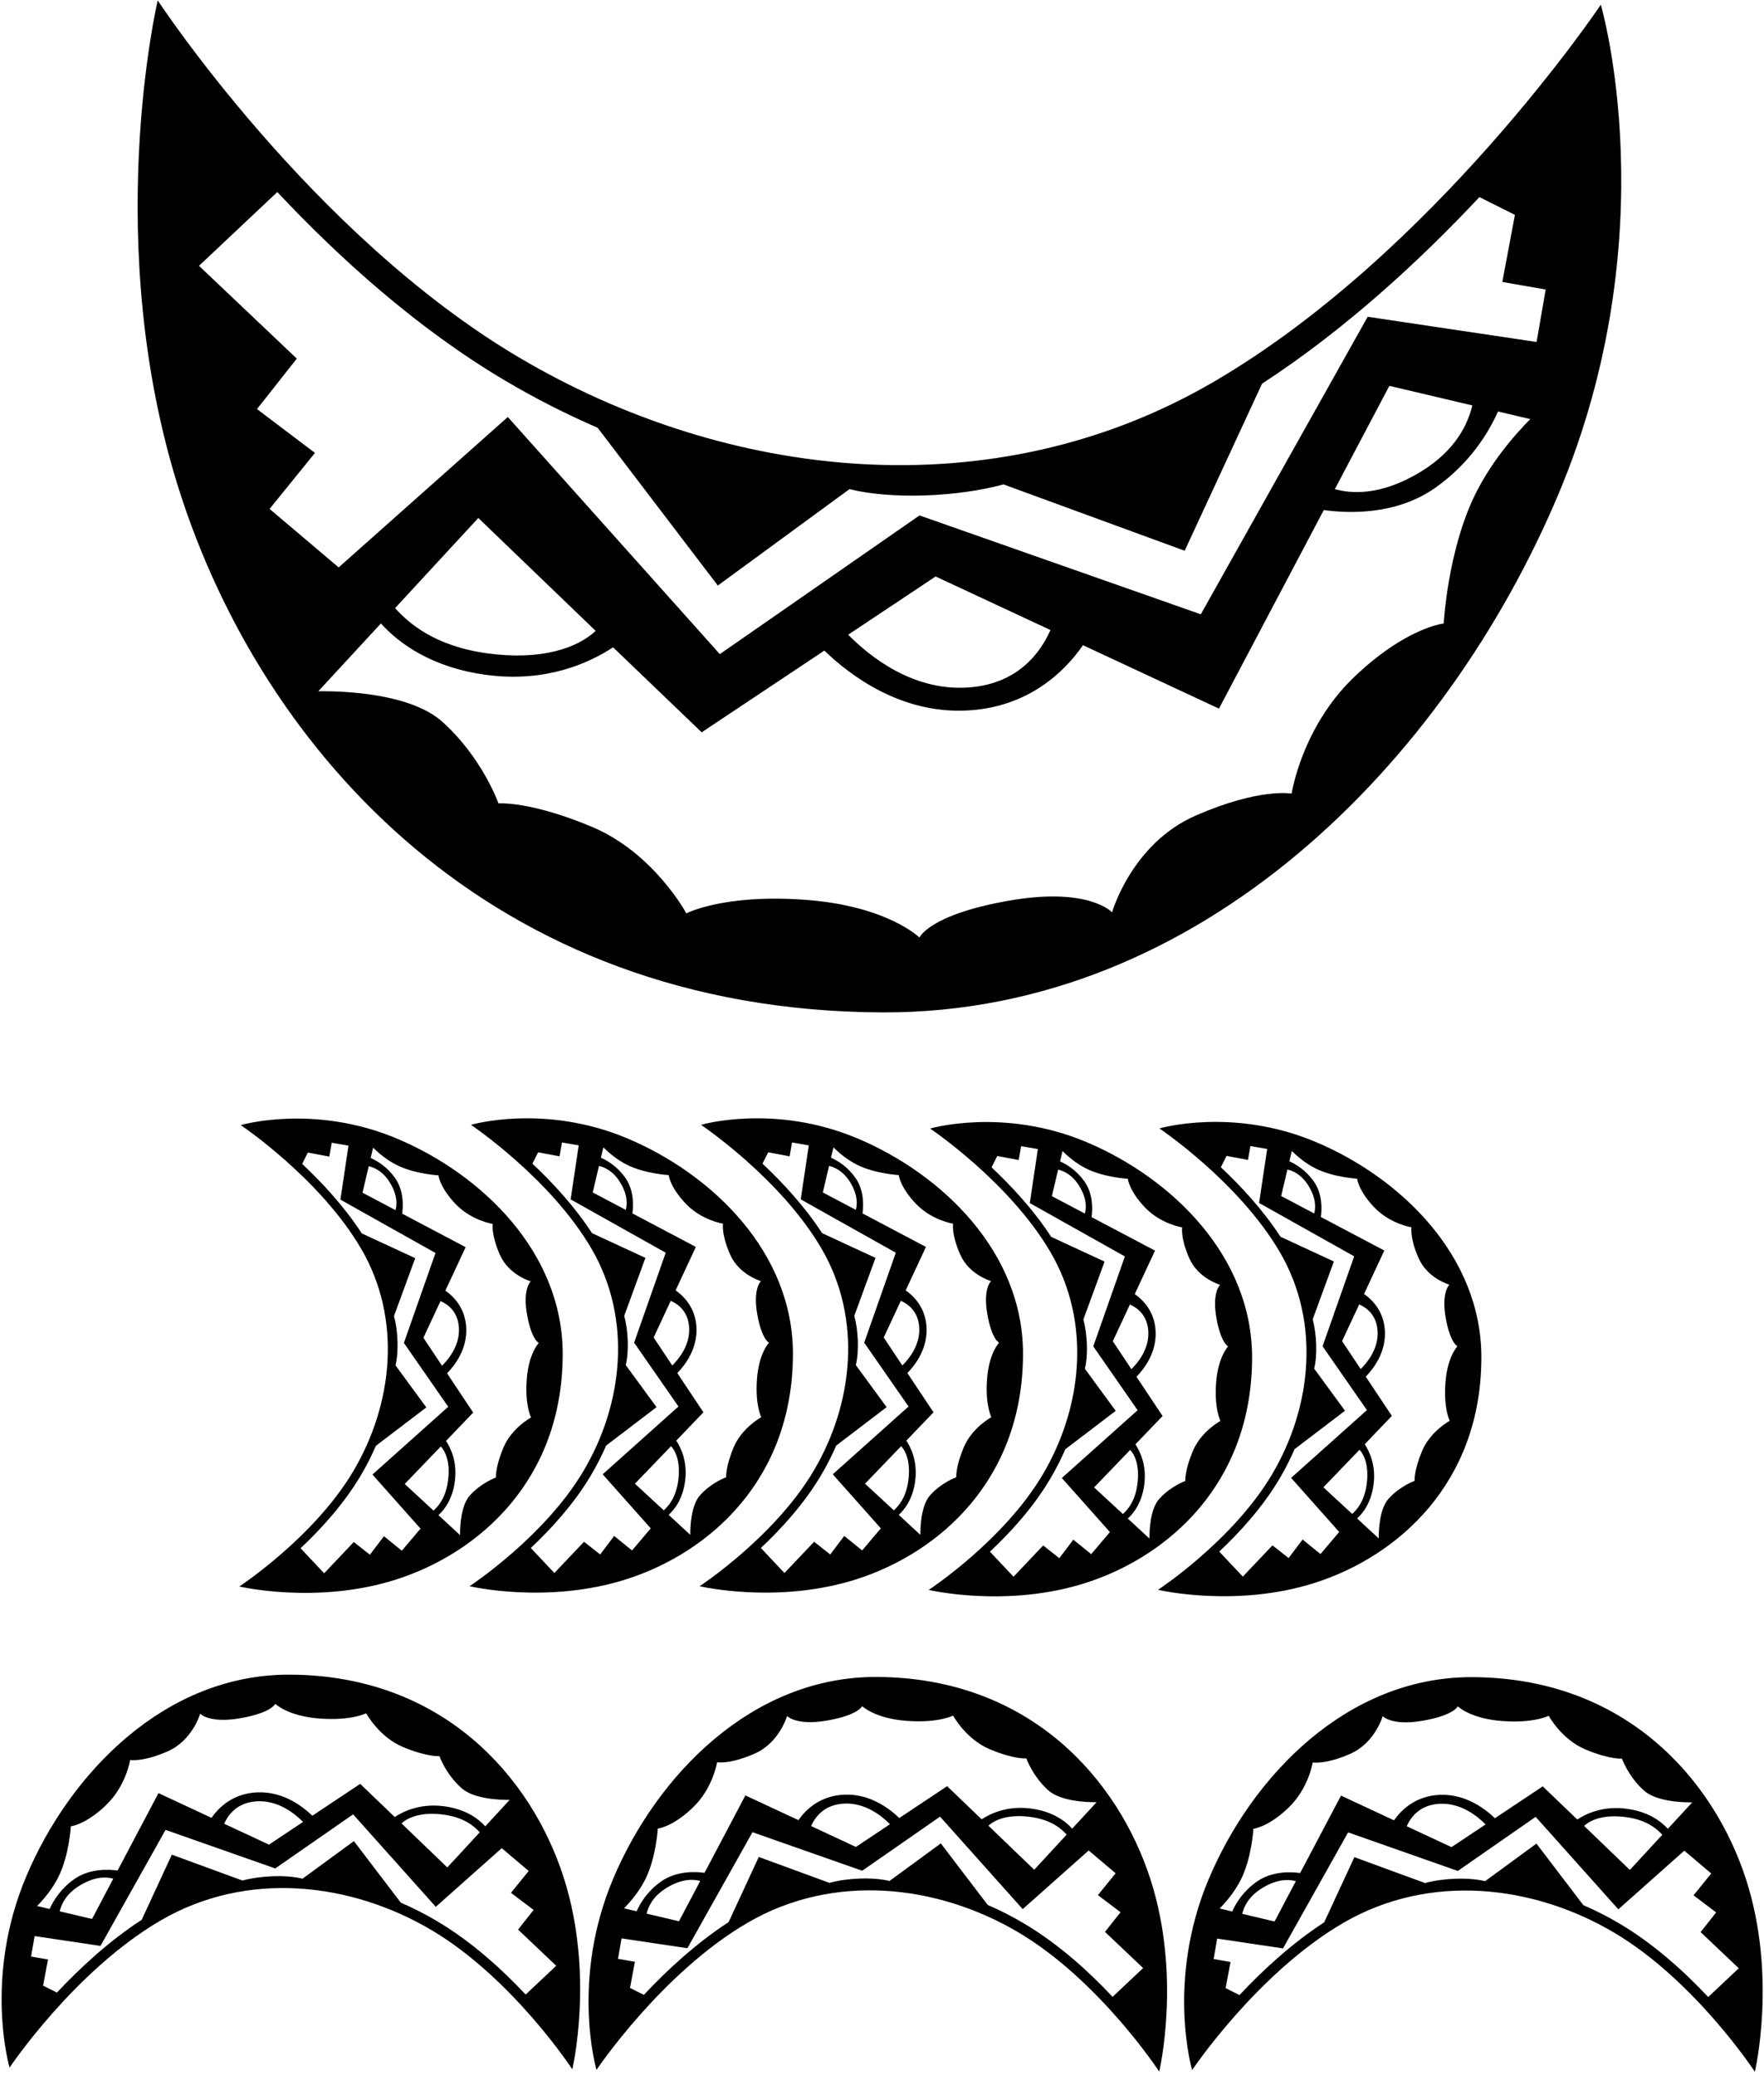 <?xml version="1.0" encoding="UTF-8"?>
<svg xmlns="http://www.w3.org/2000/svg" xmlns:xlink="http://www.w3.org/1999/xlink" width="529pt" height="622pt" viewBox="0 0 529 622" version="1.1">
<g id="surface1">
<path style=" stroke:none;fill-rule:nonzero;fill:rgb(0%,0%,0%);fill-opacity:1;" d="M 264.633 303.527 C 360.535 303.883 433.809 227.742 467.324 148.223 C 500.262 70.066 480.066 1.41 480.066 1.41 C 480.066 1.41 430.137 75.922 363.871 114.535 C 297.605 153.152 217.777 143.945 155.539 107.102 C 93.297 70.258 47.297 0.113 47.297 0.113 C 47.297 0.113 29.992 73.383 54.039 147.91 C 78.855 224.832 146.82 303.09 264.633 303.527 Z M 442.547 147.926 C 434.145 164.727 432.945 186.926 432.945 186.926 C 432.945 186.926 421.547 188.129 405.945 203.129 C 390.344 218.129 387.344 237.926 387.344 237.926 C 387.344 237.926 377.746 236.129 358.547 244.527 C 339.348 252.926 333.496 273.531 333.496 273.531 C 333.496 273.531 326.59 265.824 302.594 270.023 C 278.594 274.223 275.738 281.09 275.738 281.09 C 275.738 281.09 266.105 271.57 241.508 269.773 C 216.906 267.973 205.828 273.84 205.828 273.84 C 205.828 273.84 196.086 255.684 177.484 247.883 C 158.887 240.082 149.488 240.871 149.488 240.871 C 149.488 240.871 144.699 227.238 132.699 216.438 C 123.199 207.887 103.328 207.164 95.465 207.234 L 114.23 186.918 C 119.359 192.594 129.211 200.211 146.273 202.391 C 163.809 204.629 176.652 198.801 183.859 194.07 L 210.422 219.555 L 247.215 195.051 C 255.125 202.695 270.082 213.828 289.516 213.035 C 308.379 212.266 319.344 201.246 324.781 193.441 L 365.551 212.449 L 396.992 152.914 C 404.031 153.906 418.531 154.586 430.348 146.293 C 440.688 139.039 446.309 129.906 449.242 123.371 L 458.906 125.648 C 454.004 130.609 447.309 138.398 442.547 147.926 Z M 118.477 182.324 L 143.441 155.297 L 178.629 189.141 C 173.27 194.211 162.379 198.141 146.047 195.867 C 130.145 193.652 122.5 186.723 118.477 182.324 Z M 254.363 190.289 L 280.578 172.836 L 315.016 188.887 C 312.012 195.723 305.074 205.387 289.68 206.156 C 273.586 206.961 260.949 196.969 254.363 190.289 Z M 400.297 146.652 L 416.656 115.68 L 441.535 121.551 C 440.254 126.836 436.812 134.855 426.129 141.391 C 413.801 148.93 404.883 147.91 400.297 146.652 Z M 83.164 57.578 C 101.578 77.191 124.973 98.422 151.41 114.07 C 160.43 119.41 169.727 124.141 179.219 128.246 L 215.262 175.555 L 254.746 146.652 C 267.461 149.801 287.133 148.996 300.945 145.227 L 355.27 165.121 L 378.473 115.035 C 403.609 98.66 425.914 78.016 443.656 59.09 L 454.305 64.426 L 450.523 84.535 L 463.527 86.801 L 460.805 102.527 L 410.152 94.969 L 360.105 184.172 L 275.746 154.527 L 215.863 196.117 L 152.289 125.023 L 101.559 170.113 L 80.844 152.574 L 94.453 135.789 L 77.066 122.637 L 89.008 107.516 L 59.676 79.695 L 83.164 57.578 "/>
<path style=" stroke:none;fill-rule:nonzero;fill:rgb(0%,0%,0%);fill-opacity:1;" d="M 257.051 473.406 C 281.637 465.477 306.652 443.754 306.789 406.098 C 306.902 375.441 282.566 352.023 257.148 341.312 C 232.172 330.781 210.227 337.238 210.227 337.238 C 210.227 337.238 234.039 353.195 246.383 374.375 C 258.727 395.559 255.785 421.07 244.008 440.965 C 232.23 460.859 209.812 475.562 209.812 475.562 C 209.812 475.562 233.23 481.094 257.051 473.406 Z M 268.051 452.812 L 259.41 444.832 L 270.23 433.586 C 271.852 435.297 273.105 438.777 272.379 444 C 271.672 449.082 269.457 451.523 268.051 452.812 Z M 249.938 344 C 251.52 345.566 254.012 347.707 257.059 349.23 C 262.426 351.914 269.523 352.297 269.523 352.297 C 269.523 352.297 269.906 355.941 274.699 360.93 C 279.496 365.914 285.824 366.871 285.824 366.871 C 285.824 366.871 285.246 369.941 287.934 376.078 C 290.617 382.215 297.203 384.086 297.203 384.086 C 297.203 384.086 294.738 386.293 296.082 393.965 C 297.426 401.633 299.621 402.547 299.621 402.547 C 299.621 402.547 296.578 405.625 296.004 413.488 C 295.426 421.352 297.301 424.891 297.301 424.891 C 297.301 424.891 291.496 428.004 289.004 433.949 C 286.512 439.895 286.766 442.898 286.766 442.898 C 286.766 442.898 282.406 444.43 278.953 448.266 C 276.223 451.301 275.992 457.652 276.012 460.164 L 269.52 454.168 C 271.336 452.527 273.77 449.379 274.465 443.926 C 275.18 438.32 273.316 434.219 271.805 431.914 L 279.949 423.422 L 272.117 411.664 C 274.562 409.133 278.121 404.355 277.867 398.145 C 277.621 392.113 274.098 388.609 271.605 386.871 L 277.68 373.84 L 258.652 363.789 C 258.969 361.539 259.184 356.906 256.535 353.129 C 254.215 349.824 251.297 348.027 249.207 347.09 Z M 270.598 409.379 L 265.02 401 L 270.148 389.992 C 272.336 390.953 275.422 393.172 275.668 398.09 C 275.926 403.234 272.73 407.273 270.598 409.379 Z M 248.625 349.555 C 250.316 349.965 252.879 351.062 254.969 354.477 C 257.379 358.418 257.051 361.27 256.648 362.734 L 246.75 357.504 Z M 246.234 442.285 C 247.941 439.402 249.453 436.43 250.766 433.398 L 265.887 421.879 L 256.648 409.258 C 257.656 405.191 257.398 398.902 256.195 394.488 L 262.555 377.125 L 246.543 369.711 C 241.309 361.676 234.711 354.547 228.66 348.875 L 230.367 345.473 L 236.797 346.68 L 237.52 342.523 L 242.547 343.395 L 240.129 359.582 L 268.641 375.578 L 259.164 402.543 L 272.461 421.684 L 249.734 442.004 L 264.148 458.219 L 258.543 464.84 L 253.176 460.488 L 248.973 466.047 L 244.141 462.23 L 235.246 471.605 L 228.18 464.098 C 234.445 458.211 241.234 450.734 246.234 442.285 "/>
<path style=" stroke:none;fill-rule:nonzero;fill:rgb(0%,0%,0%);fill-opacity:1;" d="M 188.051 473.406 C 212.637 465.477 237.652 443.754 237.789 406.098 C 237.902 375.441 213.566 352.023 188.148 341.312 C 163.172 330.781 141.227 337.238 141.227 337.238 C 141.227 337.238 165.039 353.195 177.383 374.375 C 189.727 395.559 186.785 421.07 175.008 440.965 C 163.23 460.859 140.812 475.562 140.812 475.562 C 140.812 475.562 164.23 481.094 188.051 473.406 Z M 199.051 452.812 L 190.41 444.832 L 201.23 433.586 C 202.852 435.297 204.105 438.777 203.379 444 C 202.672 449.082 200.457 451.523 199.051 452.812 Z M 180.938 344 C 182.52 345.566 185.012 347.707 188.059 349.23 C 193.426 351.914 200.523 352.297 200.523 352.297 C 200.523 352.297 200.906 355.941 205.699 360.93 C 210.496 365.914 216.824 366.871 216.824 366.871 C 216.824 366.871 216.246 369.941 218.934 376.078 C 221.617 382.215 228.203 384.086 228.203 384.086 C 228.203 384.086 225.738 386.293 227.082 393.965 C 228.426 401.633 230.621 402.547 230.621 402.547 C 230.621 402.547 227.578 405.625 227.004 413.488 C 226.426 421.352 228.301 424.891 228.301 424.891 C 228.301 424.891 222.496 428.004 220.004 433.949 C 217.512 439.895 217.766 442.898 217.766 442.898 C 217.766 442.898 213.406 444.43 209.953 448.266 C 207.223 451.301 206.992 457.652 207.012 460.164 L 200.52 454.168 C 202.336 452.527 204.77 449.379 205.465 443.926 C 206.18 438.32 204.316 434.219 202.805 431.914 L 210.949 423.422 L 203.117 411.664 C 205.562 409.133 209.121 404.355 208.867 398.145 C 208.621 392.113 205.098 388.609 202.605 386.871 L 208.68 373.84 L 189.652 363.789 C 189.969 361.539 190.184 356.906 187.535 353.129 C 185.215 349.824 182.297 348.027 180.207 347.09 Z M 201.598 409.379 L 196.02 401 L 201.148 389.992 C 203.336 390.953 206.422 393.172 206.668 398.09 C 206.926 403.234 203.73 407.273 201.598 409.379 Z M 179.625 349.555 C 181.316 349.965 183.879 351.062 185.969 354.477 C 188.379 358.418 188.051 361.27 187.648 362.734 L 177.75 357.504 Z M 177.234 442.285 C 178.941 439.402 180.453 436.43 181.766 433.398 L 196.887 421.879 L 187.648 409.258 C 188.656 405.191 188.398 398.902 187.195 394.488 L 193.555 377.125 L 177.543 369.711 C 172.309 361.676 165.711 354.547 159.66 348.875 L 161.367 345.473 L 167.797 346.68 L 168.52 342.523 L 173.547 343.395 L 171.129 359.582 L 199.641 375.578 L 190.164 402.543 L 203.461 421.684 L 180.734 442.004 L 195.148 458.219 L 189.543 464.84 L 184.176 460.488 L 179.973 466.047 L 175.141 462.23 L 166.246 471.605 L 159.18 464.098 C 165.445 458.211 172.234 450.734 177.234 442.285 "/>
<path style=" stroke:none;fill-rule:nonzero;fill:rgb(0%,0%,0%);fill-opacity:1;" d="M 325.746 474.52 C 350.332 466.586 375.348 444.863 375.484 407.207 C 375.598 376.555 351.262 353.137 325.844 342.422 C 300.863 331.895 278.922 338.348 278.922 338.348 C 278.922 338.348 302.734 354.309 315.078 375.488 C 327.422 396.668 324.48 422.184 312.703 442.078 C 300.926 461.973 278.508 476.672 278.508 476.672 C 278.508 476.672 301.926 482.203 325.746 474.52 Z M 336.746 453.922 L 328.105 445.941 L 338.926 434.695 C 340.547 436.41 341.801 439.891 341.074 445.109 C 340.367 450.191 338.152 452.637 336.746 453.922 Z M 318.633 345.113 C 320.215 346.68 322.707 348.82 325.754 350.344 C 331.121 353.027 338.219 353.41 338.219 353.41 C 338.219 353.41 338.602 357.055 343.395 362.039 C 348.188 367.027 354.52 367.984 354.52 367.984 C 354.52 367.984 353.941 371.055 356.629 377.191 C 359.312 383.328 365.898 385.195 365.898 385.195 C 365.898 385.195 363.434 387.402 364.777 395.074 C 366.121 402.746 368.312 403.656 368.312 403.656 C 368.312 403.656 365.273 406.734 364.695 414.598 C 364.121 422.461 365.996 426.004 365.996 426.004 C 365.996 426.004 360.191 429.117 357.699 435.062 C 355.207 441.008 355.461 444.012 355.461 444.012 C 355.461 444.012 351.102 445.539 347.648 449.379 C 344.914 452.414 344.688 458.766 344.707 461.277 L 338.215 455.277 C 340.027 453.641 342.465 450.492 343.16 445.039 C 343.875 439.434 342.012 435.328 340.5 433.023 L 348.645 424.535 L 340.812 412.773 C 343.258 410.246 346.816 405.465 346.562 399.254 C 346.316 393.227 342.793 389.723 340.301 387.98 L 346.375 374.949 L 327.348 364.902 C 327.66 362.652 327.879 358.02 325.23 354.238 C 322.91 350.938 319.992 349.141 317.902 348.203 Z M 339.293 410.488 L 333.715 402.109 L 338.844 391.105 C 341.027 392.062 344.117 394.281 344.363 399.199 C 344.621 404.344 341.426 408.383 339.293 410.488 Z M 317.32 350.664 C 319.012 351.074 321.574 352.172 323.66 355.59 C 326.07 359.527 325.746 362.379 325.344 363.844 L 315.445 358.617 Z M 314.93 443.395 C 316.637 440.512 318.148 437.539 319.461 434.508 L 334.582 422.988 L 325.344 410.367 C 326.352 406.305 326.094 400.016 324.891 395.602 L 331.246 378.238 L 315.238 370.82 C 310.004 362.785 303.406 355.656 297.355 349.984 L 299.062 346.582 L 305.488 347.789 L 306.215 343.637 L 311.238 344.504 L 308.824 360.695 L 337.336 376.691 L 327.859 403.656 L 341.156 422.797 L 318.43 443.117 L 332.844 459.328 L 327.238 465.949 L 321.871 461.602 L 317.668 467.16 L 312.836 463.34 L 303.941 472.719 L 296.875 465.211 C 303.145 459.324 309.93 451.848 314.93 443.395 "/>
<path style=" stroke:none;fill-rule:nonzero;fill:rgb(0%,0%,0%);fill-opacity:1;" d="M 394.508 474.484 C 419.094 466.555 444.109 444.828 444.246 407.172 C 444.359 376.52 420.023 353.102 394.605 342.387 C 369.629 331.859 347.684 338.316 347.684 338.316 C 347.684 338.316 371.496 354.273 383.84 375.453 C 396.184 396.633 393.242 422.148 381.465 442.043 C 369.688 461.938 347.27 476.641 347.27 476.641 C 347.27 476.641 370.688 482.172 394.508 474.484 Z M 405.508 453.891 L 396.867 445.91 L 407.688 434.664 C 409.309 436.375 410.562 439.855 409.836 445.078 C 409.129 450.16 406.914 452.602 405.508 453.891 Z M 387.395 345.078 C 388.98 346.645 391.469 348.785 394.516 350.309 C 399.883 352.992 406.98 353.379 406.98 353.379 C 406.98 353.379 407.363 357.02 412.156 362.008 C 416.949 366.992 423.281 367.949 423.281 367.949 C 423.281 367.949 422.703 371.02 425.391 377.156 C 428.074 383.293 434.66 385.164 434.66 385.164 C 434.66 385.164 432.195 387.371 433.539 395.039 C 434.883 402.711 437.078 403.625 437.078 403.625 C 437.078 403.625 434.035 406.703 433.461 414.566 C 432.883 422.43 434.758 425.969 434.758 425.969 C 434.758 425.969 428.953 429.082 426.461 435.027 C 423.969 440.973 424.223 443.977 424.223 443.977 C 424.223 443.977 419.863 445.508 416.41 449.344 C 413.68 452.379 413.449 458.73 413.469 461.242 L 406.977 455.246 C 408.789 453.605 411.227 450.457 411.922 445.004 C 412.637 439.398 410.773 435.297 409.262 432.992 L 417.406 424.5 L 409.574 412.742 C 412.02 410.211 415.578 405.434 415.324 399.223 C 415.078 393.191 411.555 389.688 409.062 387.949 L 415.137 374.918 L 396.109 364.867 C 396.426 362.617 396.641 357.984 393.992 354.207 C 391.672 350.902 388.754 349.105 386.664 348.168 Z M 408.055 410.453 L 402.473 402.078 L 407.605 391.07 C 409.789 392.027 412.879 394.246 413.125 399.168 C 413.383 404.312 410.188 408.352 408.055 410.453 Z M 386.082 350.633 C 387.773 351.039 390.336 352.141 392.426 355.555 C 394.836 359.496 394.508 362.348 394.105 363.812 L 384.207 358.582 Z M 383.691 443.363 C 385.398 440.48 386.91 437.508 388.223 434.473 L 403.344 422.953 L 394.105 410.336 C 395.113 406.27 394.855 399.98 393.652 395.566 L 400.012 378.203 L 384 370.789 C 378.766 362.754 372.168 355.621 366.117 349.953 L 367.824 346.551 L 374.254 347.758 L 374.977 343.602 L 380.004 344.473 L 377.586 360.66 L 406.098 376.656 L 396.621 403.621 L 409.918 422.762 L 387.191 443.082 L 401.605 459.297 L 395.996 465.918 L 390.633 461.566 L 386.43 467.125 L 381.598 463.309 L 372.703 472.684 L 365.637 465.176 C 371.902 459.289 378.691 451.812 383.691 443.363 "/>
<path style=" stroke:none;fill-rule:nonzero;fill:rgb(0%,0%,0%);fill-opacity:1;" d="M 71.77 475.641 C 71.77 475.641 95.188 481.172 119.008 473.484 C 143.594 465.555 168.609 443.828 168.746 406.172 C 168.859 375.52 144.523 352.102 119.105 341.387 C 94.129 330.859 72.184 337.316 72.184 337.316 C 72.184 337.316 96 353.273 108.34 374.453 C 120.684 395.633 117.742 421.148 105.965 441.043 C 94.188 460.938 71.77 475.641 71.77 475.641 Z M 130.008 452.891 L 121.367 444.91 L 132.188 433.664 C 133.809 435.375 135.062 438.855 134.336 444.078 C 133.629 449.16 131.414 451.602 130.008 452.891 Z M 111.895 344.078 C 113.48 345.645 115.969 347.785 119.016 349.309 C 124.383 351.992 131.48 352.379 131.48 352.379 C 131.48 352.379 131.863 356.02 136.656 361.008 C 141.449 365.992 147.781 366.949 147.781 366.949 C 147.781 366.949 147.203 370.02 149.891 376.156 C 152.574 382.293 159.16 384.164 159.16 384.164 C 159.16 384.164 156.695 386.371 158.039 394.039 C 159.383 401.711 161.578 402.625 161.578 402.625 C 161.578 402.625 158.535 405.703 157.961 413.566 C 157.383 421.43 159.258 424.969 159.258 424.969 C 159.258 424.969 153.453 428.082 150.961 434.027 C 148.469 439.973 148.723 442.977 148.723 442.977 C 148.723 442.977 144.363 444.508 140.91 448.344 C 138.18 451.379 137.949 457.73 137.969 460.242 L 131.477 454.246 C 133.289 452.605 135.727 449.457 136.422 444.004 C 137.137 438.398 135.273 434.297 133.762 431.992 L 141.906 423.5 L 134.074 411.742 C 136.52 409.211 140.078 404.434 139.824 398.223 C 139.578 392.191 136.055 388.688 133.562 386.949 L 139.637 373.918 L 120.609 363.867 C 120.926 361.617 121.141 356.984 118.492 353.207 C 116.172 349.902 113.254 348.105 111.164 347.168 Z M 132.555 409.453 L 126.973 401.078 L 132.105 390.07 C 134.289 391.027 137.379 393.246 137.625 398.168 C 137.883 403.312 134.688 407.352 132.555 409.453 Z M 110.582 349.633 C 112.273 350.039 114.836 351.141 116.926 354.555 C 119.336 358.496 119.008 361.348 118.605 362.812 L 108.707 357.582 Z M 112.723 433.473 L 127.844 421.953 L 118.605 409.336 C 119.613 405.27 119.355 398.98 118.152 394.566 L 124.512 377.203 L 108.5 369.789 C 103.266 361.754 96.668 354.621 90.617 348.953 L 92.324 345.551 L 98.75 346.758 L 99.477 342.602 L 104.504 343.473 L 102.086 359.66 L 130.598 375.656 L 121.121 402.621 L 134.418 421.762 L 111.691 442.082 L 126.105 458.297 L 120.496 464.918 L 115.133 460.566 L 110.93 466.125 L 106.098 462.309 L 97.207 471.684 L 90.137 464.176 C 96.406 458.289 103.191 450.812 108.191 442.363 C 109.898 439.48 111.41 436.508 112.723 433.473 "/>
<path style=" stroke:none;fill-rule:nonzero;fill:rgb(0%,0%,0%);fill-opacity:1;" d="M 262.891 502.766 C 225.492 502.629 196.922 532.316 183.852 563.328 C 171.008 593.801 178.883 620.574 178.883 620.574 C 178.883 620.574 198.352 591.52 224.191 576.461 C 250.031 561.402 281.16 564.996 305.43 579.359 C 329.699 593.727 347.637 621.082 347.637 621.082 C 347.637 621.082 354.387 592.512 345.012 563.449 C 335.332 533.453 308.828 502.938 262.891 502.766 Z M 193.516 563.441 C 196.789 556.891 197.258 548.234 197.258 548.234 C 197.258 548.234 201.703 547.766 207.785 541.918 C 213.867 536.066 215.039 528.348 215.039 528.348 C 215.039 528.348 218.781 529.047 226.27 525.773 C 233.754 522.496 236.035 514.465 236.035 514.465 C 236.035 514.465 238.73 517.469 248.09 515.828 C 257.445 514.191 258.559 511.516 258.559 511.516 C 258.559 511.516 262.316 515.227 271.906 515.93 C 281.5 516.633 285.82 514.344 285.82 514.344 C 285.82 514.344 289.617 521.422 296.871 524.465 C 304.125 527.508 307.789 527.199 307.789 527.199 C 307.789 527.199 309.656 532.516 314.336 536.727 C 318.039 540.059 325.789 540.344 328.855 540.316 L 321.539 548.238 C 319.539 546.023 315.695 543.055 309.043 542.203 C 302.207 541.332 297.199 543.605 294.387 545.449 L 284.027 535.512 L 269.684 545.066 C 266.598 542.086 260.766 537.742 253.188 538.055 C 245.832 538.352 241.555 542.652 239.434 545.695 L 223.535 538.281 L 211.277 561.496 C 208.531 561.109 202.879 560.844 198.27 564.078 C 194.238 566.906 192.047 570.469 190.902 573.02 L 187.133 572.129 C 189.047 570.195 191.656 567.156 193.516 563.441 Z M 319.883 550.027 L 310.148 560.57 L 296.426 547.371 C 298.516 545.395 302.766 543.859 309.133 544.746 C 315.332 545.609 318.312 548.312 319.883 550.027 Z M 266.895 546.922 L 256.672 553.73 L 243.242 547.469 C 244.414 544.805 247.121 541.035 253.121 540.734 C 259.398 540.422 264.324 544.32 266.895 546.922 Z M 209.988 563.938 L 203.609 576.016 L 193.906 573.727 C 194.406 571.664 195.746 568.539 199.914 565.992 C 204.723 563.051 208.199 563.449 209.988 563.938 Z M 333.652 598.672 C 326.473 591.023 317.348 582.746 307.039 576.645 C 303.523 574.562 299.898 572.719 296.195 571.117 L 282.141 552.668 L 266.746 563.938 C 261.789 562.711 254.117 563.023 248.73 564.496 L 227.547 556.734 L 218.5 576.266 C 208.695 582.652 199.996 590.703 193.078 598.086 L 188.93 596.004 L 190.402 588.16 L 185.332 587.277 L 186.395 581.145 L 206.145 584.094 L 225.66 549.309 L 258.555 560.867 L 281.906 544.648 L 306.699 572.375 L 326.48 554.789 L 334.559 561.629 L 329.25 568.176 L 336.031 573.305 L 331.371 579.199 L 342.812 590.047 L 333.652 598.672 "/>
<path style=" stroke:none;fill-rule:nonzero;fill:rgb(0%,0%,0%);fill-opacity:1;" d="M 86.879 502.074 C 49.48 501.938 20.91 531.629 7.84 562.637 C -5.004 593.113 2.871 619.883 2.871 619.883 C 2.871 619.883 22.34 590.828 48.18 575.77 C 74.02 560.711 105.148 564.305 129.422 578.672 C 153.691 593.035 171.629 620.391 171.629 620.391 C 171.629 620.391 178.375 591.82 169 562.758 C 159.32 532.762 132.82 502.246 86.879 502.074 Z M 17.504 562.75 C 20.777 556.199 21.246 547.543 21.246 547.543 C 21.246 547.543 25.691 547.074 31.773 541.227 C 37.855 535.375 39.027 527.656 39.027 527.656 C 39.027 527.656 42.77 528.355 50.258 525.082 C 57.746 521.809 60.027 513.773 60.027 513.773 C 60.027 513.773 62.719 516.777 72.078 515.141 C 81.434 513.504 82.547 510.824 82.547 510.824 C 82.547 510.824 86.305 514.535 95.895 515.238 C 105.488 515.938 109.809 513.652 109.809 513.652 C 109.809 513.652 113.609 520.73 120.859 523.773 C 128.113 526.816 131.777 526.508 131.777 526.508 C 131.777 526.508 133.645 531.824 138.324 536.035 C 142.031 539.371 149.777 539.652 152.844 539.625 L 145.527 547.547 C 143.527 545.332 139.688 542.363 133.031 541.516 C 126.195 540.641 121.188 542.914 118.375 544.758 L 108.02 534.82 L 93.672 544.375 C 90.586 541.395 84.754 537.055 77.176 537.363 C 69.82 537.664 65.543 541.961 63.422 545.004 L 47.527 537.59 L 35.266 560.805 C 32.52 560.418 26.867 560.152 22.258 563.387 C 18.227 566.215 16.035 569.777 14.891 572.328 L 11.121 571.438 C 13.035 569.504 15.645 566.465 17.504 562.75 Z M 143.871 549.34 L 134.137 559.879 L 120.414 546.68 C 122.504 544.703 126.754 543.168 133.121 544.055 C 139.32 544.918 142.301 547.621 143.871 549.34 Z M 90.883 546.23 L 80.66 553.039 L 67.23 546.777 C 68.402 544.113 71.109 540.344 77.109 540.043 C 83.387 539.73 88.316 543.629 90.883 546.23 Z M 33.977 563.246 L 27.598 575.324 L 17.898 573.035 C 18.398 570.973 19.738 567.848 23.906 565.301 C 28.711 562.359 32.188 562.758 33.977 563.246 Z M 157.641 597.98 C 150.461 590.332 141.34 582.055 131.027 575.953 C 127.512 573.871 123.887 572.027 120.188 570.426 L 106.133 551.977 L 90.734 563.246 C 85.777 562.02 78.105 562.332 72.719 563.805 L 51.535 556.047 L 42.488 575.574 C 32.684 581.961 23.988 590.012 17.07 597.395 L 12.918 595.312 L 14.391 587.469 L 9.32 586.586 L 10.383 580.453 L 30.133 583.402 L 49.648 548.617 L 82.543 560.176 L 105.895 543.957 L 130.688 571.684 L 150.469 554.098 L 158.547 560.938 L 153.238 567.484 L 160.02 572.613 L 155.363 578.508 L 166.801 589.355 L 157.641 597.98 "/>
<path style=" stroke:none;fill-rule:nonzero;fill:rgb(0%,0%,0%);fill-opacity:1;" d="M 523.629 563.504 C 513.949 533.512 487.449 502.992 441.508 502.824 C 404.109 502.684 375.539 532.375 362.469 563.383 C 349.625 593.859 357.5 620.633 357.5 620.633 C 357.5 620.633 376.969 591.578 402.809 576.52 C 428.648 561.461 459.777 565.051 484.047 579.418 C 508.32 593.785 526.258 621.137 526.258 621.137 C 526.258 621.137 533.004 592.566 523.629 563.504 Z M 372.133 563.5 C 375.406 556.949 375.875 548.289 375.875 548.289 C 375.875 548.289 380.32 547.824 386.402 541.973 C 392.484 536.125 393.656 528.402 393.656 528.402 C 393.656 528.402 397.398 529.105 404.887 525.832 C 412.371 522.555 414.652 514.52 414.652 514.52 C 414.652 514.52 417.348 517.523 426.703 515.887 C 436.062 514.25 437.176 511.57 437.176 511.57 C 437.176 511.57 440.934 515.285 450.523 515.984 C 460.117 516.688 464.438 514.398 464.438 514.398 C 464.438 514.398 468.238 521.48 475.488 524.52 C 482.742 527.562 486.406 527.254 486.406 527.254 C 486.406 527.254 488.273 532.57 492.953 536.781 C 496.66 540.117 504.406 540.398 507.473 540.371 L 500.156 548.293 C 498.156 546.082 494.316 543.109 487.66 542.262 C 480.824 541.387 475.816 543.66 473.004 545.504 L 462.648 535.566 L 448.301 545.121 C 445.215 542.141 439.383 537.801 431.805 538.109 C 424.449 538.41 420.176 542.707 418.051 545.75 L 402.156 538.34 L 389.895 561.555 C 387.148 561.168 381.496 560.902 376.887 564.137 C 372.855 566.965 370.664 570.523 369.52 573.074 L 365.754 572.184 C 367.664 570.25 370.273 567.215 372.133 563.5 Z M 498.5 550.086 L 488.766 560.625 L 475.047 547.426 C 477.133 545.449 481.383 543.918 487.75 544.805 C 493.949 545.668 496.93 548.371 498.5 550.086 Z M 445.512 546.98 L 435.289 553.785 L 421.859 547.527 C 423.031 544.859 425.738 541.09 431.738 540.793 C 438.016 540.477 442.941 544.375 445.512 546.98 Z M 388.605 563.996 L 382.227 576.074 L 372.523 573.781 C 373.023 571.723 374.367 568.594 378.531 566.047 C 383.34 563.109 386.816 563.504 388.605 563.996 Z M 512.27 598.73 C 505.09 591.082 495.965 582.801 485.656 576.699 C 482.141 574.617 478.516 572.773 474.812 571.172 L 460.762 552.723 L 445.363 563.996 C 440.406 562.766 432.734 563.082 427.348 564.551 L 406.164 556.793 L 397.117 576.324 C 387.312 582.711 378.617 590.762 371.699 598.141 L 367.547 596.059 L 369.02 588.219 L 363.949 587.336 L 365.012 581.203 L 384.762 584.148 L 404.277 549.363 L 437.176 560.926 L 460.523 544.707 L 485.316 572.43 L 505.098 554.848 L 513.176 561.688 L 507.867 568.23 L 514.648 573.359 L 509.992 579.258 L 521.43 590.105 L 512.27 598.73 "/>
</g>
</svg>
